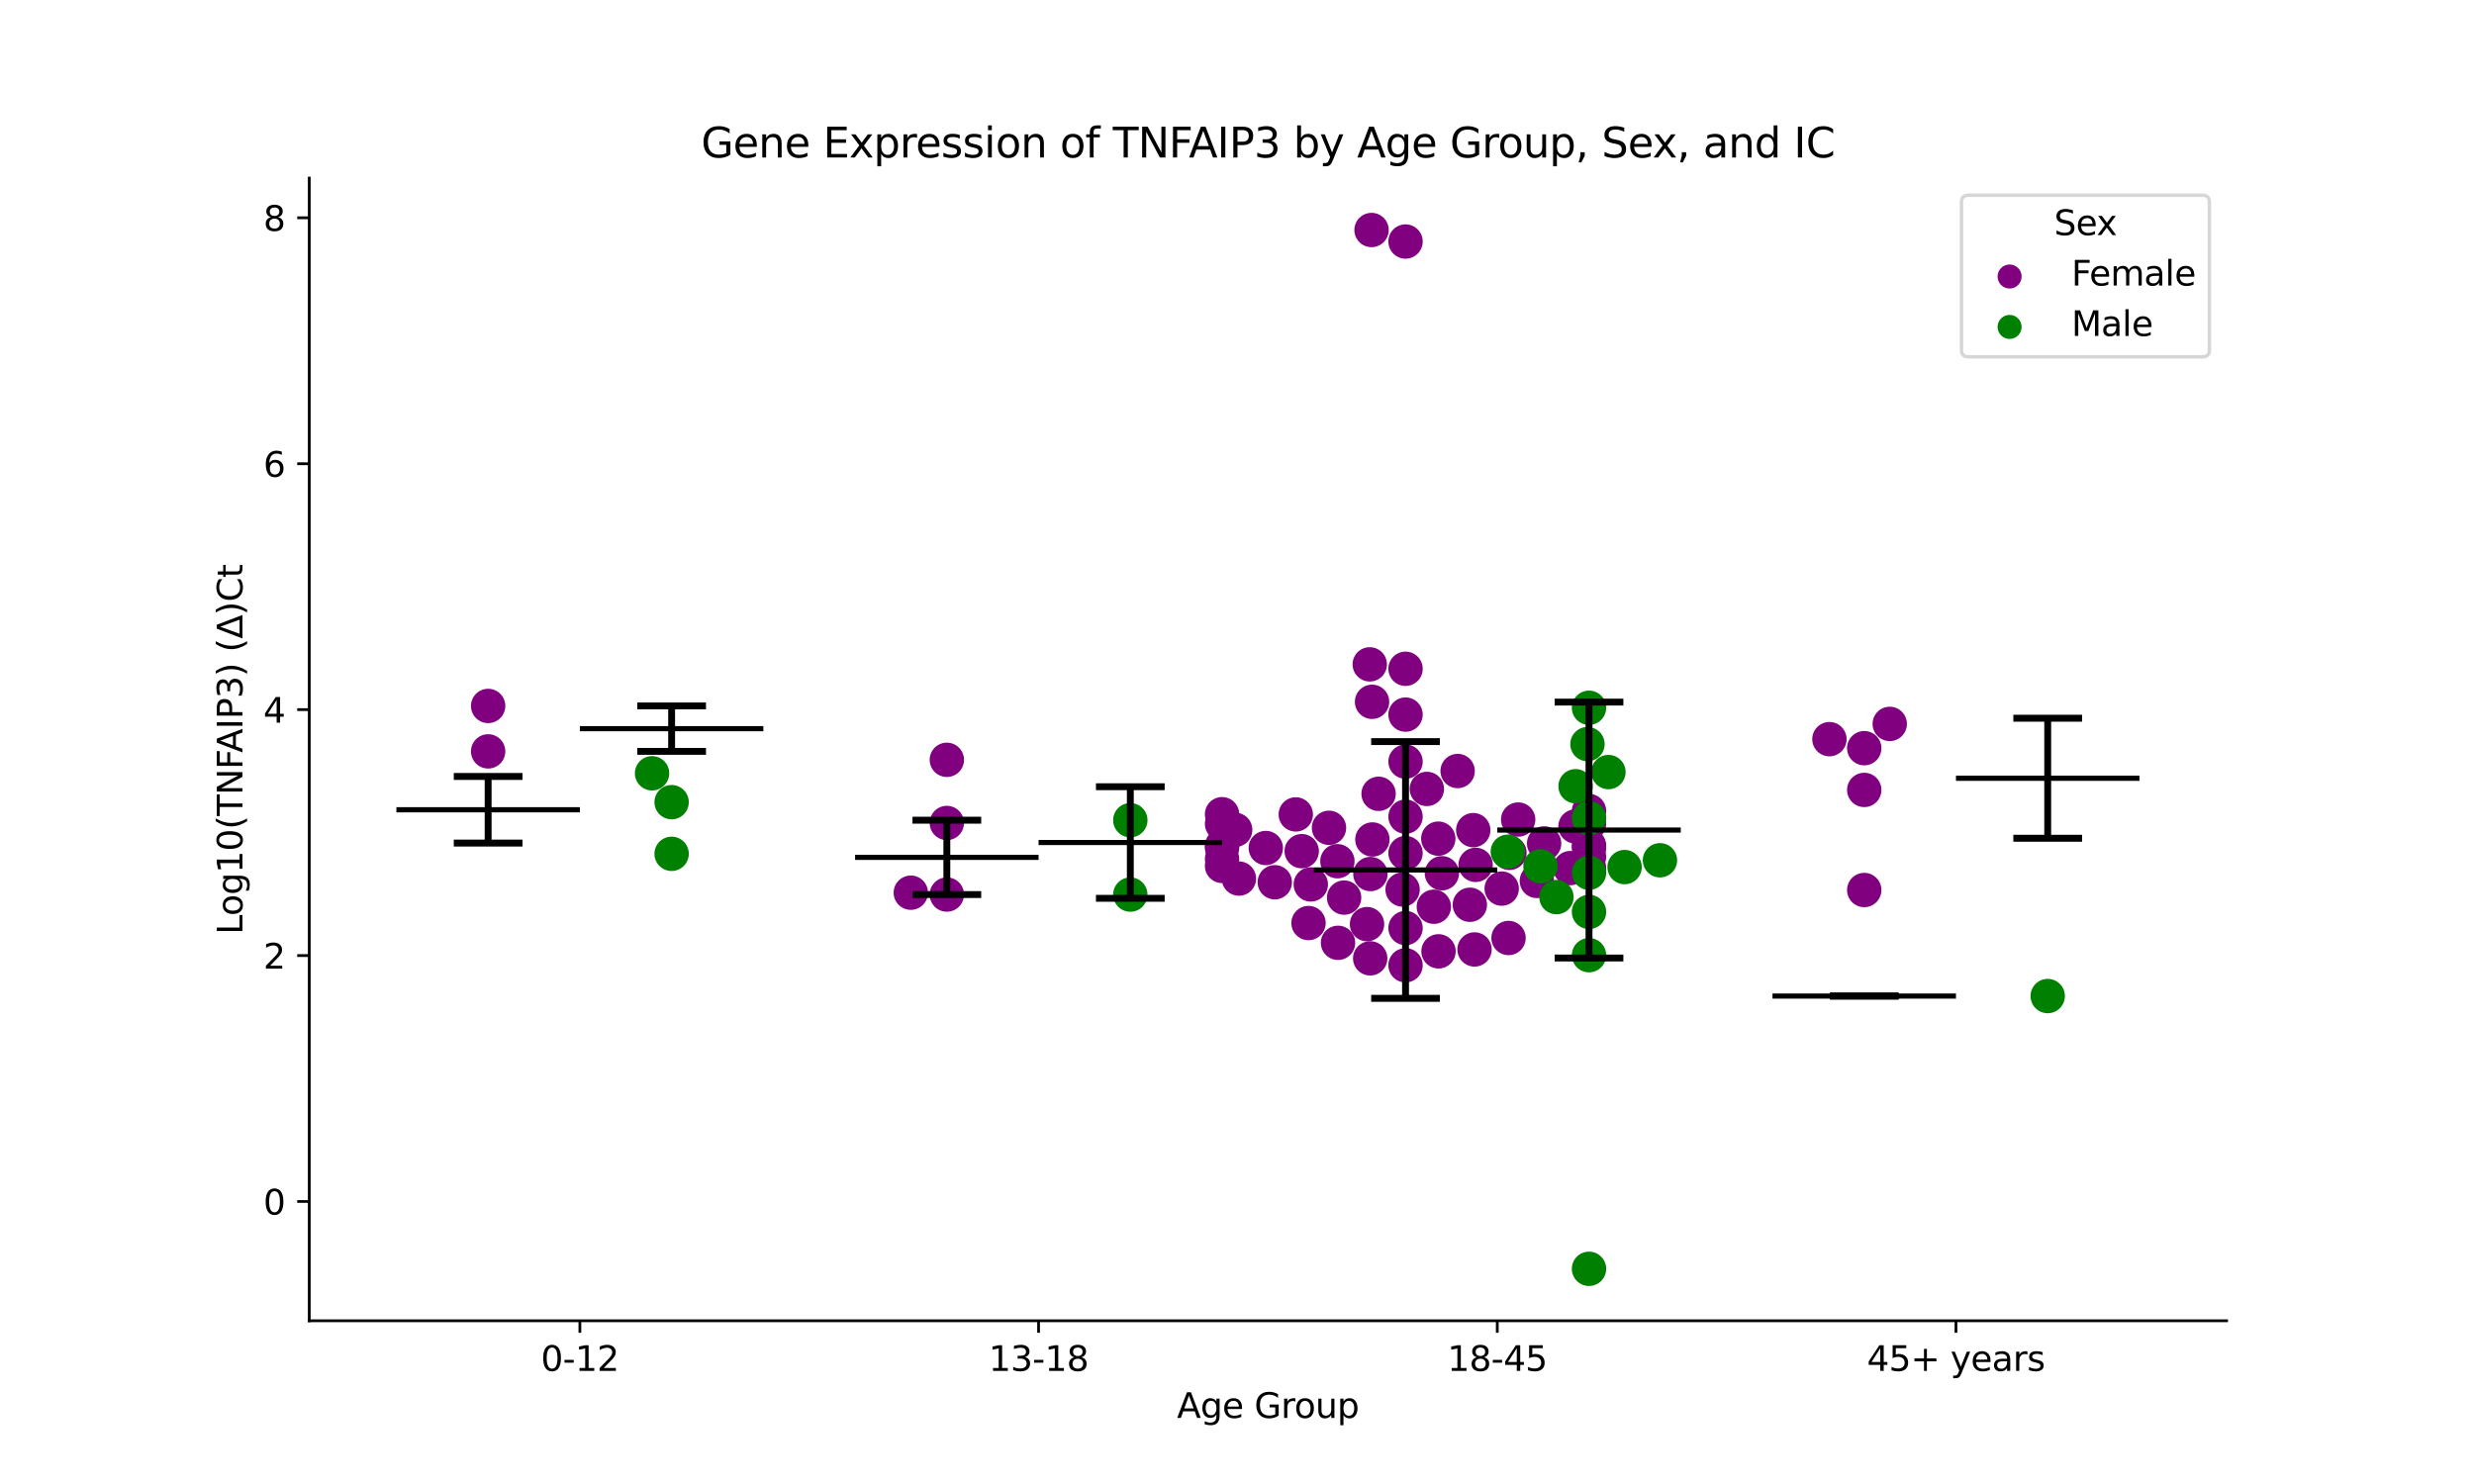 <?xml version="1.0" encoding="utf-8" standalone="no"?>
<!DOCTYPE svg PUBLIC "-//W3C//DTD SVG 1.1//EN"
  "http://www.w3.org/Graphics/SVG/1.1/DTD/svg11.dtd">
<svg xmlns:xlink="http://www.w3.org/1999/xlink" width="720pt" height="432pt" viewBox="0 0 720 432" xmlns="http://www.w3.org/2000/svg" version="1.1">
 <defs>
  <style type="text/css">*{stroke-linejoin: round; stroke-linecap: butt}</style>
 </defs>
 <g id="figure_1">
  <g id="patch_1">
   <path d="M 0 432 
L 720 432 
L 720 0 
L 0 0 
z
" style="fill: #ffffff"/>
  </g>
  <g id="axes_1">
   <g id="patch_2">
    <path d="M 90 384.48 
L 648 384.48 
L 648 51.84 
L 90 51.84 
z
" style="fill: #ffffff"/>
   </g>
   <g id="PathCollection_1">
    <defs>
     <path id="C0_0_1241040c1f" d="M 0 5 
C 1.326 5 2.598 4.473 3.536 3.536 
C 4.473 2.598 5 1.326 5 -0 
C 5 -1.326 4.473 -2.598 3.536 -3.536 
C 2.598 -4.473 1.326 -5 0 -5 
C -1.326 -5 -2.598 -4.473 -3.536 -3.536 
C -4.473 -2.598 -5 -1.326 -5 0 
C -5 1.326 -4.473 2.598 -3.536 3.536 
C -2.598 4.473 -1.326 5 0 5 
z
"/>
    </defs>
    <g clip-path="url(#pd9ff1ea645)">
     <use xlink:href="#C0_0_1241040c1f" x="142.062" y="218.729" style="fill: #800080"/>
    </g>
    <g clip-path="url(#pd9ff1ea645)">
     <use xlink:href="#C0_0_1241040c1f" x="142.062" y="205.505" style="fill: #800080"/>
    </g>
   </g>
   <g id="PathCollection_2">
    <defs>
     <path id="C1_0_c7f38951d9" d="M 0 5 
C 1.326 5 2.598 4.473 3.536 3.536 
C 4.473 2.598 5 1.326 5 -0 
C 5 -1.326 4.473 -2.598 3.536 -3.536 
C 2.598 -4.473 1.326 -5 0 -5 
C -1.326 -5 -2.598 -4.473 -3.536 -3.536 
C -4.473 -2.598 -5 -1.326 -5 0 
C -5 1.326 -4.473 2.598 -3.536 3.536 
C -2.598 4.473 -1.326 5 0 5 
z
"/>
    </defs>
    <g clip-path="url(#pd9ff1ea645)">
     <use xlink:href="#C1_0_c7f38951d9" x="195.459" y="233.515" style="fill: #008000"/>
    </g>
    <g clip-path="url(#pd9ff1ea645)">
     <use xlink:href="#C1_0_c7f38951d9" x="189.766" y="225.112" style="fill: #008000"/>
    </g>
    <g clip-path="url(#pd9ff1ea645)">
     <use xlink:href="#C1_0_c7f38951d9" x="195.459" y="248.553" style="fill: #008000"/>
    </g>
   </g>
   <g id="PathCollection_3">
    <defs>
     <path id="C2_0_e5187ae1f9" d="M 0 5 
C 1.326 5 2.598 4.473 3.536 3.536 
C 4.473 2.598 5 1.326 5 -0 
C 5 -1.326 4.473 -2.598 3.536 -3.536 
C 2.598 -4.473 1.326 -5 0 -5 
C -1.326 -5 -2.598 -4.473 -3.536 -3.536 
C -4.473 -2.598 -5 -1.326 -5 0 
C -5 1.326 -4.473 2.598 -3.536 3.536 
C -2.598 4.473 -1.326 5 0 5 
z
"/>
    </defs>
    <g clip-path="url(#pd9ff1ea645)">
     <use xlink:href="#C2_0_e5187ae1f9" x="265.07" y="259.867" style="fill: #800080"/>
    </g>
    <g clip-path="url(#pd9ff1ea645)">
     <use xlink:href="#C2_0_e5187ae1f9" x="275.555" y="260.408" style="fill: #800080"/>
    </g>
    <g clip-path="url(#pd9ff1ea645)">
     <use xlink:href="#C2_0_e5187ae1f9" x="275.555" y="221.188" style="fill: #800080"/>
    </g>
    <g clip-path="url(#pd9ff1ea645)">
     <use xlink:href="#C2_0_e5187ae1f9" x="275.555" y="239.571" style="fill: #800080"/>
    </g>
   </g>
   <g id="PathCollection_4">
    <defs>
     <path id="C3_0_2b9ef642c2" d="M 0 5 
C 1.326 5 2.598 4.473 3.536 3.536 
C 4.473 2.598 5 1.326 5 -0 
C 5 -1.326 4.473 -2.598 3.536 -3.536 
C 2.598 -4.473 1.326 -5 0 -5 
C -1.326 -5 -2.598 -4.473 -3.536 -3.536 
C -4.473 -2.598 -5 -1.326 -5 0 
C -5 1.326 -4.473 2.598 -3.536 3.536 
C -2.598 4.473 -1.326 5 0 5 
z
"/>
    </defs>
    <g clip-path="url(#pd9ff1ea645)">
     <use xlink:href="#C3_0_2b9ef642c2" x="328.952" y="260.417" style="fill: #008000"/>
    </g>
    <g clip-path="url(#pd9ff1ea645)">
     <use xlink:href="#C3_0_2b9ef642c2" x="328.952" y="238.76" style="fill: #008000"/>
    </g>
   </g>
   <g id="PathCollection_5">
    <defs>
     <path id="C4_0_f9722f9c2a" d="M 0 5 
C 1.326 5 2.598 4.473 3.536 3.536 
C 4.473 2.598 5 1.326 5 -0 
C 5 -1.326 4.473 -2.598 3.536 -3.536 
C 2.598 -4.473 1.326 -5 0 -5 
C -1.326 -5 -2.598 -4.473 -3.536 -3.536 
C -4.473 -2.598 -5 -1.326 -5 0 
C -5 1.326 -4.473 2.598 -3.536 3.536 
C -2.598 4.473 -1.326 5 0 5 
z
"/>
    </defs>
    <g clip-path="url(#pd9ff1ea645)">
     <use xlink:href="#C4_0_f9722f9c2a" x="409.048" y="221.717" style="fill: #800080"/>
    </g>
    <g clip-path="url(#pd9ff1ea645)">
     <use xlink:href="#C4_0_f9722f9c2a" x="409.048" y="208.025" style="fill: #800080"/>
    </g>
    <g clip-path="url(#pd9ff1ea645)">
     <use xlink:href="#C4_0_f9722f9c2a" x="399.405" y="244.375" style="fill: #800080"/>
    </g>
    <g clip-path="url(#pd9ff1ea645)">
     <use xlink:href="#C4_0_f9722f9c2a" x="359.472" y="241.564" style="fill: #800080"/>
    </g>
    <g clip-path="url(#pd9ff1ea645)">
     <use xlink:href="#C4_0_f9722f9c2a" x="409.048" y="194.686" style="fill: #800080"/>
    </g>
    <g clip-path="url(#pd9ff1ea645)">
     <use xlink:href="#C4_0_f9722f9c2a" x="401.207" y="231.08" style="fill: #800080"/>
    </g>
    <g clip-path="url(#pd9ff1ea645)">
     <use xlink:href="#C4_0_f9722f9c2a" x="439.286" y="248.277" style="fill: #800080"/>
    </g>
    <g clip-path="url(#pd9ff1ea645)">
     <use xlink:href="#C4_0_f9722f9c2a" x="386.775" y="240.977" style="fill: #800080"/>
    </g>
    <g clip-path="url(#pd9ff1ea645)">
     <use xlink:href="#C4_0_f9722f9c2a" x="398.825" y="254.437" style="fill: #800080"/>
    </g>
    <g clip-path="url(#pd9ff1ea645)">
     <use xlink:href="#C4_0_f9722f9c2a" x="418.578" y="244.135" style="fill: #800080"/>
    </g>
    <g clip-path="url(#pd9ff1ea645)">
     <use xlink:href="#C4_0_f9722f9c2a" x="399.303" y="204.301" style="fill: #800080"/>
    </g>
    <g clip-path="url(#pd9ff1ea645)">
     <use xlink:href="#C4_0_f9722f9c2a" x="409.048" y="248.333" style="fill: #800080"/>
    </g>
    <g clip-path="url(#pd9ff1ea645)">
     <use xlink:href="#C4_0_f9722f9c2a" x="398.764" y="278.982" style="fill: #800080"/>
    </g>
    <g clip-path="url(#pd9ff1ea645)">
     <use xlink:href="#C4_0_f9722f9c2a" x="355.651" y="237.019" style="fill: #800080"/>
    </g>
    <g clip-path="url(#pd9ff1ea645)">
     <use xlink:href="#C4_0_f9722f9c2a" x="355.651" y="239.824" style="fill: #800080"/>
    </g>
    <g clip-path="url(#pd9ff1ea645)">
     <use xlink:href="#C4_0_f9722f9c2a" x="462.445" y="252.627" style="fill: #800080"/>
    </g>
    <g clip-path="url(#pd9ff1ea645)">
     <use xlink:href="#C4_0_f9722f9c2a" x="360.558" y="255.759" style="fill: #800080"/>
    </g>
    <g clip-path="url(#pd9ff1ea645)">
     <use xlink:href="#C4_0_f9722f9c2a" x="429.445" y="251.763" style="fill: #800080"/>
    </g>
    <g clip-path="url(#pd9ff1ea645)">
     <use xlink:href="#C4_0_f9722f9c2a" x="447.268" y="256.445" style="fill: #800080"/>
    </g>
    <g clip-path="url(#pd9ff1ea645)">
     <use xlink:href="#C4_0_f9722f9c2a" x="417.285" y="263.955" style="fill: #800080"/>
    </g>
    <g clip-path="url(#pd9ff1ea645)">
     <use xlink:href="#C4_0_f9722f9c2a" x="462.445" y="249.394" style="fill: #800080"/>
    </g>
    <g clip-path="url(#pd9ff1ea645)">
     <use xlink:href="#C4_0_f9722f9c2a" x="399.155" y="66.96" style="fill: #800080"/>
    </g>
    <g clip-path="url(#pd9ff1ea645)">
     <use xlink:href="#C4_0_f9722f9c2a" x="441.83" y="238.575" style="fill: #800080"/>
    </g>
    <g clip-path="url(#pd9ff1ea645)">
     <use xlink:href="#C4_0_f9722f9c2a" x="355.651" y="250.052" style="fill: #800080"/>
    </g>
    <g clip-path="url(#pd9ff1ea645)">
     <use xlink:href="#C4_0_f9722f9c2a" x="378.833" y="247.78" style="fill: #800080"/>
    </g>
    <g clip-path="url(#pd9ff1ea645)">
     <use xlink:href="#C4_0_f9722f9c2a" x="409.048" y="70.311" style="fill: #800080"/>
    </g>
    <g clip-path="url(#pd9ff1ea645)">
     <use xlink:href="#C4_0_f9722f9c2a" x="458.504" y="240.574" style="fill: #800080"/>
    </g>
    <g clip-path="url(#pd9ff1ea645)">
     <use xlink:href="#C4_0_f9722f9c2a" x="397.84" y="269.021" style="fill: #800080"/>
    </g>
    <g clip-path="url(#pd9ff1ea645)">
     <use xlink:href="#C4_0_f9722f9c2a" x="377.106" y="237.08" style="fill: #800080"/>
    </g>
    <g clip-path="url(#pd9ff1ea645)">
     <use xlink:href="#C4_0_f9722f9c2a" x="415.253" y="229.665" style="fill: #800080"/>
    </g>
    <g clip-path="url(#pd9ff1ea645)">
     <use xlink:href="#C4_0_f9722f9c2a" x="462.445" y="239.768" style="fill: #800080"/>
    </g>
    <g clip-path="url(#pd9ff1ea645)">
     <use xlink:href="#C4_0_f9722f9c2a" x="355.651" y="252.06" style="fill: #800080"/>
    </g>
    <g clip-path="url(#pd9ff1ea645)">
     <use xlink:href="#C4_0_f9722f9c2a" x="429.128" y="276.389" style="fill: #800080"/>
    </g>
    <g clip-path="url(#pd9ff1ea645)">
     <use xlink:href="#C4_0_f9722f9c2a" x="457.006" y="252.706" style="fill: #800080"/>
    </g>
    <g clip-path="url(#pd9ff1ea645)">
     <use xlink:href="#C4_0_f9722f9c2a" x="380.812" y="268.704" style="fill: #800080"/>
    </g>
    <g clip-path="url(#pd9ff1ea645)">
     <use xlink:href="#C4_0_f9722f9c2a" x="409.048" y="237.732" style="fill: #800080"/>
    </g>
    <g clip-path="url(#pd9ff1ea645)">
     <use xlink:href="#C4_0_f9722f9c2a" x="368.378" y="246.86" style="fill: #800080"/>
    </g>
    <g clip-path="url(#pd9ff1ea645)">
     <use xlink:href="#C4_0_f9722f9c2a" x="449.381" y="245.524" style="fill: #800080"/>
    </g>
    <g clip-path="url(#pd9ff1ea645)">
     <use xlink:href="#C4_0_f9722f9c2a" x="437.033" y="258.676" style="fill: #800080"/>
    </g>
    <g clip-path="url(#pd9ff1ea645)">
     <use xlink:href="#C4_0_f9722f9c2a" x="408.195" y="258.95" style="fill: #800080"/>
    </g>
    <g clip-path="url(#pd9ff1ea645)">
     <use xlink:href="#C4_0_f9722f9c2a" x="355.651" y="246.773" style="fill: #800080"/>
    </g>
    <g clip-path="url(#pd9ff1ea645)">
     <use xlink:href="#C4_0_f9722f9c2a" x="355.651" y="246.211" style="fill: #800080"/>
    </g>
    <g clip-path="url(#pd9ff1ea645)">
     <use xlink:href="#C4_0_f9722f9c2a" x="389.4" y="274.458" style="fill: #800080"/>
    </g>
    <g clip-path="url(#pd9ff1ea645)">
     <use xlink:href="#C4_0_f9722f9c2a" x="427.768" y="263.382" style="fill: #800080"/>
    </g>
    <g clip-path="url(#pd9ff1ea645)">
     <use xlink:href="#C4_0_f9722f9c2a" x="389.219" y="250.703" style="fill: #800080"/>
    </g>
    <g clip-path="url(#pd9ff1ea645)">
     <use xlink:href="#C4_0_f9722f9c2a" x="409.048" y="270.156" style="fill: #800080"/>
    </g>
    <g clip-path="url(#pd9ff1ea645)">
     <use xlink:href="#C4_0_f9722f9c2a" x="381.477" y="257.458" style="fill: #800080"/>
    </g>
    <g clip-path="url(#pd9ff1ea645)">
     <use xlink:href="#C4_0_f9722f9c2a" x="462.445" y="236.097" style="fill: #800080"/>
    </g>
    <g clip-path="url(#pd9ff1ea645)">
     <use xlink:href="#C4_0_f9722f9c2a" x="462.445" y="246.727" style="fill: #800080"/>
    </g>
    <g clip-path="url(#pd9ff1ea645)">
     <use xlink:href="#C4_0_f9722f9c2a" x="424.212" y="224.449" style="fill: #800080"/>
    </g>
    <g clip-path="url(#pd9ff1ea645)">
     <use xlink:href="#C4_0_f9722f9c2a" x="398.636" y="193.395" style="fill: #800080"/>
    </g>
    <g clip-path="url(#pd9ff1ea645)">
     <use xlink:href="#C4_0_f9722f9c2a" x="409.048" y="280.999" style="fill: #800080"/>
    </g>
    <g clip-path="url(#pd9ff1ea645)">
     <use xlink:href="#C4_0_f9722f9c2a" x="391.172" y="261.296" style="fill: #800080"/>
    </g>
    <g clip-path="url(#pd9ff1ea645)">
     <use xlink:href="#C4_0_f9722f9c2a" x="462.445" y="246.182" style="fill: #800080"/>
    </g>
    <g clip-path="url(#pd9ff1ea645)">
     <use xlink:href="#C4_0_f9722f9c2a" x="419.628" y="254.207" style="fill: #800080"/>
    </g>
    <g clip-path="url(#pd9ff1ea645)">
     <use xlink:href="#C4_0_f9722f9c2a" x="428.75" y="241.655" style="fill: #800080"/>
    </g>
    <g clip-path="url(#pd9ff1ea645)">
     <use xlink:href="#C4_0_f9722f9c2a" x="439.027" y="273.053" style="fill: #800080"/>
    </g>
    <g clip-path="url(#pd9ff1ea645)">
     <use xlink:href="#C4_0_f9722f9c2a" x="418.644" y="276.941" style="fill: #800080"/>
    </g>
    <g clip-path="url(#pd9ff1ea645)">
     <use xlink:href="#C4_0_f9722f9c2a" x="370.998" y="256.827" style="fill: #800080"/>
    </g>
   </g>
   <g id="PathCollection_6">
    <defs>
     <path id="C5_0_e2334149ee" d="M 0 5 
C 1.326 5 2.598 4.473 3.536 3.536 
C 4.473 2.598 5 1.326 5 -0 
C 5 -1.326 4.473 -2.598 3.536 -3.536 
C 2.598 -4.473 1.326 -5 0 -5 
C -1.326 -5 -2.598 -4.473 -3.536 -3.536 
C -4.473 -2.598 -5 -1.326 -5 0 
C -5 1.326 -4.473 2.598 -3.536 3.536 
C -2.598 4.473 -1.326 5 0 5 
z
"/>
    </defs>
    <g clip-path="url(#pd9ff1ea645)">
     <use xlink:href="#C5_0_e2334149ee" x="448.316" y="252.19" style="fill: #008000"/>
    </g>
    <g clip-path="url(#pd9ff1ea645)">
     <use xlink:href="#C5_0_e2334149ee" x="483.093" y="250.43" style="fill: #008000"/>
    </g>
    <g clip-path="url(#pd9ff1ea645)">
     <use xlink:href="#C5_0_e2334149ee" x="462.445" y="278.057" style="fill: #008000"/>
    </g>
    <g clip-path="url(#pd9ff1ea645)">
     <use xlink:href="#C5_0_e2334149ee" x="462.445" y="206.035" style="fill: #008000"/>
    </g>
    <g clip-path="url(#pd9ff1ea645)">
     <use xlink:href="#C5_0_e2334149ee" x="461.995" y="216.615" style="fill: #008000"/>
    </g>
    <g clip-path="url(#pd9ff1ea645)">
     <use xlink:href="#C5_0_e2334149ee" x="462.445" y="238.158" style="fill: #008000"/>
    </g>
    <g clip-path="url(#pd9ff1ea645)">
     <use xlink:href="#C5_0_e2334149ee" x="462.445" y="369.36" style="fill: #008000"/>
    </g>
    <g clip-path="url(#pd9ff1ea645)">
     <use xlink:href="#C5_0_e2334149ee" x="472.8" y="252.41" style="fill: #008000"/>
    </g>
    <g clip-path="url(#pd9ff1ea645)">
     <use xlink:href="#C5_0_e2334149ee" x="462.445" y="265.462" style="fill: #008000"/>
    </g>
    <g clip-path="url(#pd9ff1ea645)">
     <use xlink:href="#C5_0_e2334149ee" x="462.445" y="254.064" style="fill: #008000"/>
    </g>
    <g clip-path="url(#pd9ff1ea645)">
     <use xlink:href="#C5_0_e2334149ee" x="438.813" y="247.937" style="fill: #008000"/>
    </g>
    <g clip-path="url(#pd9ff1ea645)">
     <use xlink:href="#C5_0_e2334149ee" x="468.096" y="224.754" style="fill: #008000"/>
    </g>
    <g clip-path="url(#pd9ff1ea645)">
     <use xlink:href="#C5_0_e2334149ee" x="452.969" y="261.154" style="fill: #008000"/>
    </g>
    <g clip-path="url(#pd9ff1ea645)">
     <use xlink:href="#C5_0_e2334149ee" x="458.531" y="228.878" style="fill: #008000"/>
    </g>
   </g>
   <g id="PathCollection_7">
    <defs>
     <path id="C6_0_7a4fa4d1b8" d="M 0 5 
C 1.326 5 2.598 4.473 3.536 3.536 
C 4.473 2.598 5 1.326 5 -0 
C 5 -1.326 4.473 -2.598 3.536 -3.536 
C 2.598 -4.473 1.326 -5 0 -5 
C -1.326 -5 -2.598 -4.473 -3.536 -3.536 
C -4.473 -2.598 -5 -1.326 -5 0 
C -5 1.326 -4.473 2.598 -3.536 3.536 
C -2.598 4.473 -1.326 5 0 5 
z
"/>
    </defs>
    <g clip-path="url(#pd9ff1ea645)">
     <use xlink:href="#C6_0_7a4fa4d1b8" x="542.541" y="259.089" style="fill: #800080"/>
    </g>
    <g clip-path="url(#pd9ff1ea645)">
     <use xlink:href="#C6_0_7a4fa4d1b8" x="542.541" y="217.802" style="fill: #800080"/>
    </g>
    <g clip-path="url(#pd9ff1ea645)">
     <use xlink:href="#C6_0_7a4fa4d1b8" x="549.965" y="210.731" style="fill: #800080"/>
    </g>
    <g clip-path="url(#pd9ff1ea645)">
     <use xlink:href="#C6_0_7a4fa4d1b8" x="542.541" y="229.952" style="fill: #800080"/>
    </g>
    <g clip-path="url(#pd9ff1ea645)">
     <use xlink:href="#C6_0_7a4fa4d1b8" x="532.41" y="215.174" style="fill: #800080"/>
    </g>
   </g>
   <g id="PathCollection_8">
    <defs>
     <path id="mbf30af64fc" d="M 0 5 
C 1.326 5 2.598 4.473 3.536 3.536 
C 4.473 2.598 5 1.326 5 0 
C 5 -1.326 4.473 -2.598 3.536 -3.536 
C 2.598 -4.473 1.326 -5 0 -5 
C -1.326 -5 -2.598 -4.473 -3.536 -3.536 
C -4.473 -2.598 -5 -1.326 -5 0 
C -5 1.326 -4.473 2.598 -3.536 3.536 
C -2.598 4.473 -1.326 5 0 5 
z
"/>
    </defs>
    <g clip-path="url(#pd9ff1ea645)">
     <use xlink:href="#mbf30af64fc" x="595.938" y="289.956" style="fill: #008000"/>
    </g>
   </g>
   <g id="PathCollection_9"/>
   <g id="PathCollection_10"/>
   <g id="matplotlib.axis_1">
    <g id="xtick_1">
     <g id="line2d_1">
      <defs>
       <path id="m95802edbe8" d="M 0 0 
L 0 3.5 
" style="stroke: #000000; stroke-width: 0.8"/>
      </defs>
      <g>
       <use xlink:href="#m95802edbe8" x="168.761" y="384.48" style="stroke: #000000; stroke-width: 0.8"/>
      </g>
     </g>
     <g id="text_1">
      <!-- 0-12 -->
      <g transform="translate(157.413 399.078) scale(0.1 -0.1)">
       <defs>
        <path id="DejaVuSans-30" d="M 2034 4250 
Q 1547 4250 1301 3770 
Q 1056 3291 1056 2328 
Q 1056 1369 1301 889 
Q 1547 409 2034 409 
Q 2525 409 2770 889 
Q 3016 1369 3016 2328 
Q 3016 3291 2770 3770 
Q 2525 4250 2034 4250 
z
M 2034 4750 
Q 2819 4750 3233 4129 
Q 3647 3509 3647 2328 
Q 3647 1150 3233 529 
Q 2819 -91 2034 -91 
Q 1250 -91 836 529 
Q 422 1150 422 2328 
Q 422 3509 836 4129 
Q 1250 4750 2034 4750 
z
" transform="scale(0.016)"/>
        <path id="DejaVuSans-2d" d="M 313 2009 
L 1997 2009 
L 1997 1497 
L 313 1497 
L 313 2009 
z
" transform="scale(0.016)"/>
        <path id="DejaVuSans-31" d="M 794 531 
L 1825 531 
L 1825 4091 
L 703 3866 
L 703 4441 
L 1819 4666 
L 2450 4666 
L 2450 531 
L 3481 531 
L 3481 0 
L 794 0 
L 794 531 
z
" transform="scale(0.016)"/>
        <path id="DejaVuSans-32" d="M 1228 531 
L 3431 531 
L 3431 0 
L 469 0 
L 469 531 
Q 828 903 1448 1529 
Q 2069 2156 2228 2338 
Q 2531 2678 2651 2914 
Q 2772 3150 2772 3378 
Q 2772 3750 2511 3984 
Q 2250 4219 1831 4219 
Q 1534 4219 1204 4116 
Q 875 4013 500 3803 
L 500 4441 
Q 881 4594 1212 4672 
Q 1544 4750 1819 4750 
Q 2544 4750 2975 4387 
Q 3406 4025 3406 3419 
Q 3406 3131 3298 2873 
Q 3191 2616 2906 2266 
Q 2828 2175 2409 1742 
Q 1991 1309 1228 531 
z
" transform="scale(0.016)"/>
       </defs>
       <use xlink:href="#DejaVuSans-30"/>
       <use xlink:href="#DejaVuSans-2d" x="63.623"/>
       <use xlink:href="#DejaVuSans-31" x="99.707"/>
       <use xlink:href="#DejaVuSans-32" x="163.33"/>
      </g>
     </g>
    </g>
    <g id="xtick_2">
     <g id="line2d_2">
      <g>
       <use xlink:href="#m95802edbe8" x="302.254" y="384.48" style="stroke: #000000; stroke-width: 0.8"/>
      </g>
     </g>
     <g id="text_2">
      <!-- 13-18 -->
      <g transform="translate(287.725 399.078) scale(0.1 -0.1)">
       <defs>
        <path id="DejaVuSans-33" d="M 2597 2516 
Q 3050 2419 3304 2112 
Q 3559 1806 3559 1356 
Q 3559 666 3084 287 
Q 2609 -91 1734 -91 
Q 1441 -91 1130 -33 
Q 819 25 488 141 
L 488 750 
Q 750 597 1062 519 
Q 1375 441 1716 441 
Q 2309 441 2620 675 
Q 2931 909 2931 1356 
Q 2931 1769 2642 2001 
Q 2353 2234 1838 2234 
L 1294 2234 
L 1294 2753 
L 1863 2753 
Q 2328 2753 2575 2939 
Q 2822 3125 2822 3475 
Q 2822 3834 2567 4026 
Q 2313 4219 1838 4219 
Q 1578 4219 1281 4162 
Q 984 4106 628 3988 
L 628 4550 
Q 988 4650 1302 4700 
Q 1616 4750 1894 4750 
Q 2613 4750 3031 4423 
Q 3450 4097 3450 3541 
Q 3450 3153 3228 2886 
Q 3006 2619 2597 2516 
z
" transform="scale(0.016)"/>
        <path id="DejaVuSans-38" d="M 2034 2216 
Q 1584 2216 1326 1975 
Q 1069 1734 1069 1313 
Q 1069 891 1326 650 
Q 1584 409 2034 409 
Q 2484 409 2743 651 
Q 3003 894 3003 1313 
Q 3003 1734 2745 1975 
Q 2488 2216 2034 2216 
z
M 1403 2484 
Q 997 2584 770 2862 
Q 544 3141 544 3541 
Q 544 4100 942 4425 
Q 1341 4750 2034 4750 
Q 2731 4750 3128 4425 
Q 3525 4100 3525 3541 
Q 3525 3141 3298 2862 
Q 3072 2584 2669 2484 
Q 3125 2378 3379 2068 
Q 3634 1759 3634 1313 
Q 3634 634 3220 271 
Q 2806 -91 2034 -91 
Q 1263 -91 848 271 
Q 434 634 434 1313 
Q 434 1759 690 2068 
Q 947 2378 1403 2484 
z
M 1172 3481 
Q 1172 3119 1398 2916 
Q 1625 2713 2034 2713 
Q 2441 2713 2670 2916 
Q 2900 3119 2900 3481 
Q 2900 3844 2670 4047 
Q 2441 4250 2034 4250 
Q 1625 4250 1398 4047 
Q 1172 3844 1172 3481 
z
" transform="scale(0.016)"/>
       </defs>
       <use xlink:href="#DejaVuSans-31"/>
       <use xlink:href="#DejaVuSans-33" x="63.623"/>
       <use xlink:href="#DejaVuSans-2d" x="127.246"/>
       <use xlink:href="#DejaVuSans-31" x="163.33"/>
       <use xlink:href="#DejaVuSans-38" x="226.953"/>
      </g>
     </g>
    </g>
    <g id="xtick_3">
     <g id="line2d_3">
      <g>
       <use xlink:href="#m95802edbe8" x="435.746" y="384.48" style="stroke: #000000; stroke-width: 0.8"/>
      </g>
     </g>
     <g id="text_3">
      <!-- 18-45 -->
      <g transform="translate(421.218 399.078) scale(0.1 -0.1)">
       <defs>
        <path id="DejaVuSans-34" d="M 2419 4116 
L 825 1625 
L 2419 1625 
L 2419 4116 
z
M 2253 4666 
L 3047 4666 
L 3047 1625 
L 3713 1625 
L 3713 1100 
L 3047 1100 
L 3047 0 
L 2419 0 
L 2419 1100 
L 313 1100 
L 313 1709 
L 2253 4666 
z
" transform="scale(0.016)"/>
        <path id="DejaVuSans-35" d="M 691 4666 
L 3169 4666 
L 3169 4134 
L 1269 4134 
L 1269 2991 
Q 1406 3038 1543 3061 
Q 1681 3084 1819 3084 
Q 2600 3084 3056 2656 
Q 3513 2228 3513 1497 
Q 3513 744 3044 326 
Q 2575 -91 1722 -91 
Q 1428 -91 1123 -41 
Q 819 9 494 109 
L 494 744 
Q 775 591 1075 516 
Q 1375 441 1709 441 
Q 2250 441 2565 725 
Q 2881 1009 2881 1497 
Q 2881 1984 2565 2268 
Q 2250 2553 1709 2553 
Q 1456 2553 1204 2497 
Q 953 2441 691 2322 
L 691 4666 
z
" transform="scale(0.016)"/>
       </defs>
       <use xlink:href="#DejaVuSans-31"/>
       <use xlink:href="#DejaVuSans-38" x="63.623"/>
       <use xlink:href="#DejaVuSans-2d" x="127.246"/>
       <use xlink:href="#DejaVuSans-34" x="163.33"/>
       <use xlink:href="#DejaVuSans-35" x="226.953"/>
      </g>
     </g>
    </g>
    <g id="xtick_4">
     <g id="line2d_4">
      <g>
       <use xlink:href="#m95802edbe8" x="569.239" y="384.48" style="stroke: #000000; stroke-width: 0.8"/>
      </g>
     </g>
     <g id="text_4">
      <!-- 45+ years -->
      <g transform="translate(543.338 399.078) scale(0.1 -0.1)">
       <defs>
        <path id="DejaVuSans-2b" d="M 2944 4013 
L 2944 2272 
L 4684 2272 
L 4684 1741 
L 2944 1741 
L 2944 0 
L 2419 0 
L 2419 1741 
L 678 1741 
L 678 2272 
L 2419 2272 
L 2419 4013 
L 2944 4013 
z
" transform="scale(0.016)"/>
        <path id="DejaVuSans-20" transform="scale(0.016)"/>
        <path id="DejaVuSans-79" d="M 2059 -325 
Q 1816 -950 1584 -1140 
Q 1353 -1331 966 -1331 
L 506 -1331 
L 506 -850 
L 844 -850 
Q 1081 -850 1212 -737 
Q 1344 -625 1503 -206 
L 1606 56 
L 191 3500 
L 800 3500 
L 1894 763 
L 2988 3500 
L 3597 3500 
L 2059 -325 
z
" transform="scale(0.016)"/>
        <path id="DejaVuSans-65" d="M 3597 1894 
L 3597 1613 
L 953 1613 
Q 991 1019 1311 708 
Q 1631 397 2203 397 
Q 2534 397 2845 478 
Q 3156 559 3463 722 
L 3463 178 
Q 3153 47 2828 -22 
Q 2503 -91 2169 -91 
Q 1331 -91 842 396 
Q 353 884 353 1716 
Q 353 2575 817 3079 
Q 1281 3584 2069 3584 
Q 2775 3584 3186 3129 
Q 3597 2675 3597 1894 
z
M 3022 2063 
Q 3016 2534 2758 2815 
Q 2500 3097 2075 3097 
Q 1594 3097 1305 2825 
Q 1016 2553 972 2059 
L 3022 2063 
z
" transform="scale(0.016)"/>
        <path id="DejaVuSans-61" d="M 2194 1759 
Q 1497 1759 1228 1600 
Q 959 1441 959 1056 
Q 959 750 1161 570 
Q 1363 391 1709 391 
Q 2188 391 2477 730 
Q 2766 1069 2766 1631 
L 2766 1759 
L 2194 1759 
z
M 3341 1997 
L 3341 0 
L 2766 0 
L 2766 531 
Q 2569 213 2275 61 
Q 1981 -91 1556 -91 
Q 1019 -91 701 211 
Q 384 513 384 1019 
Q 384 1609 779 1909 
Q 1175 2209 1959 2209 
L 2766 2209 
L 2766 2266 
Q 2766 2663 2505 2880 
Q 2244 3097 1772 3097 
Q 1472 3097 1187 3025 
Q 903 2953 641 2809 
L 641 3341 
Q 956 3463 1253 3523 
Q 1550 3584 1831 3584 
Q 2591 3584 2966 3190 
Q 3341 2797 3341 1997 
z
" transform="scale(0.016)"/>
        <path id="DejaVuSans-72" d="M 2631 2963 
Q 2534 3019 2420 3045 
Q 2306 3072 2169 3072 
Q 1681 3072 1420 2755 
Q 1159 2438 1159 1844 
L 1159 0 
L 581 0 
L 581 3500 
L 1159 3500 
L 1159 2956 
Q 1341 3275 1631 3429 
Q 1922 3584 2338 3584 
Q 2397 3584 2469 3576 
Q 2541 3569 2628 3553 
L 2631 2963 
z
" transform="scale(0.016)"/>
        <path id="DejaVuSans-73" d="M 2834 3397 
L 2834 2853 
Q 2591 2978 2328 3040 
Q 2066 3103 1784 3103 
Q 1356 3103 1142 2972 
Q 928 2841 928 2578 
Q 928 2378 1081 2264 
Q 1234 2150 1697 2047 
L 1894 2003 
Q 2506 1872 2764 1633 
Q 3022 1394 3022 966 
Q 3022 478 2636 193 
Q 2250 -91 1575 -91 
Q 1294 -91 989 -36 
Q 684 19 347 128 
L 347 722 
Q 666 556 975 473 
Q 1284 391 1588 391 
Q 1994 391 2212 530 
Q 2431 669 2431 922 
Q 2431 1156 2273 1281 
Q 2116 1406 1581 1522 
L 1381 1569 
Q 847 1681 609 1914 
Q 372 2147 372 2553 
Q 372 3047 722 3315 
Q 1072 3584 1716 3584 
Q 2034 3584 2315 3537 
Q 2597 3491 2834 3397 
z
" transform="scale(0.016)"/>
       </defs>
       <use xlink:href="#DejaVuSans-34"/>
       <use xlink:href="#DejaVuSans-35" x="63.623"/>
       <use xlink:href="#DejaVuSans-2b" x="127.246"/>
       <use xlink:href="#DejaVuSans-20" x="211.035"/>
       <use xlink:href="#DejaVuSans-79" x="242.822"/>
       <use xlink:href="#DejaVuSans-65" x="302.002"/>
       <use xlink:href="#DejaVuSans-61" x="363.525"/>
       <use xlink:href="#DejaVuSans-72" x="424.805"/>
       <use xlink:href="#DejaVuSans-73" x="465.918"/>
      </g>
     </g>
    </g>
    <g id="text_5">
     <!-- Age Group -->
     <g transform="translate(342.52 412.757) scale(0.1 -0.1)">
      <defs>
       <path id="DejaVuSans-41" d="M 2188 4044 
L 1331 1722 
L 3047 1722 
L 2188 4044 
z
M 1831 4666 
L 2547 4666 
L 4325 0 
L 3669 0 
L 3244 1197 
L 1141 1197 
L 716 0 
L 50 0 
L 1831 4666 
z
" transform="scale(0.016)"/>
       <path id="DejaVuSans-67" d="M 2906 1791 
Q 2906 2416 2648 2759 
Q 2391 3103 1925 3103 
Q 1463 3103 1205 2759 
Q 947 2416 947 1791 
Q 947 1169 1205 825 
Q 1463 481 1925 481 
Q 2391 481 2648 825 
Q 2906 1169 2906 1791 
z
M 3481 434 
Q 3481 -459 3084 -895 
Q 2688 -1331 1869 -1331 
Q 1566 -1331 1297 -1286 
Q 1028 -1241 775 -1147 
L 775 -588 
Q 1028 -725 1275 -790 
Q 1522 -856 1778 -856 
Q 2344 -856 2625 -561 
Q 2906 -266 2906 331 
L 2906 616 
Q 2728 306 2450 153 
Q 2172 0 1784 0 
Q 1141 0 747 490 
Q 353 981 353 1791 
Q 353 2603 747 3093 
Q 1141 3584 1784 3584 
Q 2172 3584 2450 3431 
Q 2728 3278 2906 2969 
L 2906 3500 
L 3481 3500 
L 3481 434 
z
" transform="scale(0.016)"/>
       <path id="DejaVuSans-47" d="M 3809 666 
L 3809 1919 
L 2778 1919 
L 2778 2438 
L 4434 2438 
L 4434 434 
Q 4069 175 3628 42 
Q 3188 -91 2688 -91 
Q 1594 -91 976 548 
Q 359 1188 359 2328 
Q 359 3472 976 4111 
Q 1594 4750 2688 4750 
Q 3144 4750 3555 4637 
Q 3966 4525 4313 4306 
L 4313 3634 
Q 3963 3931 3569 4081 
Q 3175 4231 2741 4231 
Q 1884 4231 1454 3753 
Q 1025 3275 1025 2328 
Q 1025 1384 1454 906 
Q 1884 428 2741 428 
Q 3075 428 3337 486 
Q 3600 544 3809 666 
z
" transform="scale(0.016)"/>
       <path id="DejaVuSans-6f" d="M 1959 3097 
Q 1497 3097 1228 2736 
Q 959 2375 959 1747 
Q 959 1119 1226 758 
Q 1494 397 1959 397 
Q 2419 397 2687 759 
Q 2956 1122 2956 1747 
Q 2956 2369 2687 2733 
Q 2419 3097 1959 3097 
z
M 1959 3584 
Q 2709 3584 3137 3096 
Q 3566 2609 3566 1747 
Q 3566 888 3137 398 
Q 2709 -91 1959 -91 
Q 1206 -91 779 398 
Q 353 888 353 1747 
Q 353 2609 779 3096 
Q 1206 3584 1959 3584 
z
" transform="scale(0.016)"/>
       <path id="DejaVuSans-75" d="M 544 1381 
L 544 3500 
L 1119 3500 
L 1119 1403 
Q 1119 906 1312 657 
Q 1506 409 1894 409 
Q 2359 409 2629 706 
Q 2900 1003 2900 1516 
L 2900 3500 
L 3475 3500 
L 3475 0 
L 2900 0 
L 2900 538 
Q 2691 219 2414 64 
Q 2138 -91 1772 -91 
Q 1169 -91 856 284 
Q 544 659 544 1381 
z
M 1991 3584 
L 1991 3584 
z
" transform="scale(0.016)"/>
       <path id="DejaVuSans-70" d="M 1159 525 
L 1159 -1331 
L 581 -1331 
L 581 3500 
L 1159 3500 
L 1159 2969 
Q 1341 3281 1617 3432 
Q 1894 3584 2278 3584 
Q 2916 3584 3314 3078 
Q 3713 2572 3713 1747 
Q 3713 922 3314 415 
Q 2916 -91 2278 -91 
Q 1894 -91 1617 61 
Q 1341 213 1159 525 
z
M 3116 1747 
Q 3116 2381 2855 2742 
Q 2594 3103 2138 3103 
Q 1681 3103 1420 2742 
Q 1159 2381 1159 1747 
Q 1159 1113 1420 752 
Q 1681 391 2138 391 
Q 2594 391 2855 752 
Q 3116 1113 3116 1747 
z
" transform="scale(0.016)"/>
      </defs>
      <use xlink:href="#DejaVuSans-41"/>
      <use xlink:href="#DejaVuSans-67" x="68.408"/>
      <use xlink:href="#DejaVuSans-65" x="131.885"/>
      <use xlink:href="#DejaVuSans-20" x="193.408"/>
      <use xlink:href="#DejaVuSans-47" x="225.195"/>
      <use xlink:href="#DejaVuSans-72" x="302.686"/>
      <use xlink:href="#DejaVuSans-6f" x="341.549"/>
      <use xlink:href="#DejaVuSans-75" x="402.73"/>
      <use xlink:href="#DejaVuSans-70" x="466.109"/>
     </g>
    </g>
   </g>
   <g id="matplotlib.axis_2">
    <g id="ytick_1">
     <g id="line2d_5">
      <defs>
       <path id="mf64024b917" d="M 0 0 
L -3.5 0 
" style="stroke: #000000; stroke-width: 0.8"/>
      </defs>
      <g>
       <use xlink:href="#mf64024b917" x="90" y="349.759" style="stroke: #000000; stroke-width: 0.8"/>
      </g>
     </g>
     <g id="text_6">
      <!-- 0 -->
      <g transform="translate(76.638 353.558) scale(0.1 -0.1)">
       <use xlink:href="#DejaVuSans-30"/>
      </g>
     </g>
    </g>
    <g id="ytick_2">
     <g id="line2d_6">
      <g>
       <use xlink:href="#mf64024b917" x="90" y="278.169" style="stroke: #000000; stroke-width: 0.8"/>
      </g>
     </g>
     <g id="text_7">
      <!-- 2 -->
      <g transform="translate(76.638 281.968) scale(0.1 -0.1)">
       <use xlink:href="#DejaVuSans-32"/>
      </g>
     </g>
    </g>
    <g id="ytick_3">
     <g id="line2d_7">
      <g>
       <use xlink:href="#mf64024b917" x="90" y="206.579" style="stroke: #000000; stroke-width: 0.8"/>
      </g>
     </g>
     <g id="text_8">
      <!-- 4 -->
      <g transform="translate(76.638 210.378) scale(0.1 -0.1)">
       <use xlink:href="#DejaVuSans-34"/>
      </g>
     </g>
    </g>
    <g id="ytick_4">
     <g id="line2d_8">
      <g>
       <use xlink:href="#mf64024b917" x="90" y="134.989" style="stroke: #000000; stroke-width: 0.8"/>
      </g>
     </g>
     <g id="text_9">
      <!-- 6 -->
      <g transform="translate(76.638 138.788) scale(0.1 -0.1)">
       <defs>
        <path id="DejaVuSans-36" d="M 2113 2584 
Q 1688 2584 1439 2293 
Q 1191 2003 1191 1497 
Q 1191 994 1439 701 
Q 1688 409 2113 409 
Q 2538 409 2786 701 
Q 3034 994 3034 1497 
Q 3034 2003 2786 2293 
Q 2538 2584 2113 2584 
z
M 3366 4563 
L 3366 3988 
Q 3128 4100 2886 4159 
Q 2644 4219 2406 4219 
Q 1781 4219 1451 3797 
Q 1122 3375 1075 2522 
Q 1259 2794 1537 2939 
Q 1816 3084 2150 3084 
Q 2853 3084 3261 2657 
Q 3669 2231 3669 1497 
Q 3669 778 3244 343 
Q 2819 -91 2113 -91 
Q 1303 -91 875 529 
Q 447 1150 447 2328 
Q 447 3434 972 4092 
Q 1497 4750 2381 4750 
Q 2619 4750 2861 4703 
Q 3103 4656 3366 4563 
z
" transform="scale(0.016)"/>
       </defs>
       <use xlink:href="#DejaVuSans-36"/>
      </g>
     </g>
    </g>
    <g id="ytick_5">
     <g id="line2d_9">
      <g>
       <use xlink:href="#mf64024b917" x="90" y="63.398" style="stroke: #000000; stroke-width: 0.8"/>
      </g>
     </g>
     <g id="text_10">
      <!-- 8 -->
      <g transform="translate(76.638 67.198) scale(0.1 -0.1)">
       <use xlink:href="#DejaVuSans-38"/>
      </g>
     </g>
    </g>
    <g id="text_11">
     <!-- Log10(TNFAIP3) (Δ)Ct -->
     <g transform="translate(70.558 272.024) rotate(-90) scale(0.1 -0.1)">
      <defs>
       <path id="DejaVuSans-4c" d="M 628 4666 
L 1259 4666 
L 1259 531 
L 3531 531 
L 3531 0 
L 628 0 
L 628 4666 
z
" transform="scale(0.016)"/>
       <path id="DejaVuSans-28" d="M 1984 4856 
Q 1566 4138 1362 3434 
Q 1159 2731 1159 2009 
Q 1159 1288 1364 580 
Q 1569 -128 1984 -844 
L 1484 -844 
Q 1016 -109 783 600 
Q 550 1309 550 2009 
Q 550 2706 781 3412 
Q 1013 4119 1484 4856 
L 1984 4856 
z
" transform="scale(0.016)"/>
       <path id="DejaVuSans-54" d="M -19 4666 
L 3928 4666 
L 3928 4134 
L 2272 4134 
L 2272 0 
L 1638 0 
L 1638 4134 
L -19 4134 
L -19 4666 
z
" transform="scale(0.016)"/>
       <path id="DejaVuSans-4e" d="M 628 4666 
L 1478 4666 
L 3547 763 
L 3547 4666 
L 4159 4666 
L 4159 0 
L 3309 0 
L 1241 3903 
L 1241 0 
L 628 0 
L 628 4666 
z
" transform="scale(0.016)"/>
       <path id="DejaVuSans-46" d="M 628 4666 
L 3309 4666 
L 3309 4134 
L 1259 4134 
L 1259 2759 
L 3109 2759 
L 3109 2228 
L 1259 2228 
L 1259 0 
L 628 0 
L 628 4666 
z
" transform="scale(0.016)"/>
       <path id="DejaVuSans-49" d="M 628 4666 
L 1259 4666 
L 1259 0 
L 628 0 
L 628 4666 
z
" transform="scale(0.016)"/>
       <path id="DejaVuSans-50" d="M 1259 4147 
L 1259 2394 
L 2053 2394 
Q 2494 2394 2734 2622 
Q 2975 2850 2975 3272 
Q 2975 3691 2734 3919 
Q 2494 4147 2053 4147 
L 1259 4147 
z
M 628 4666 
L 2053 4666 
Q 2838 4666 3239 4311 
Q 3641 3956 3641 3272 
Q 3641 2581 3239 2228 
Q 2838 1875 2053 1875 
L 1259 1875 
L 1259 0 
L 628 0 
L 628 4666 
z
" transform="scale(0.016)"/>
       <path id="DejaVuSans-29" d="M 513 4856 
L 1013 4856 
Q 1481 4119 1714 3412 
Q 1947 2706 1947 2009 
Q 1947 1309 1714 600 
Q 1481 -109 1013 -844 
L 513 -844 
Q 928 -128 1133 580 
Q 1338 1288 1338 2009 
Q 1338 2731 1133 3434 
Q 928 4138 513 4856 
z
" transform="scale(0.016)"/>
       <path id="DejaVuSans-394" d="M 2188 4044 
L 906 525 
L 3472 525 
L 2188 4044 
z
M 50 0 
L 1831 4666 
L 2547 4666 
L 4325 0 
L 50 0 
z
" transform="scale(0.016)"/>
       <path id="DejaVuSans-43" d="M 4122 4306 
L 4122 3641 
Q 3803 3938 3442 4084 
Q 3081 4231 2675 4231 
Q 1875 4231 1450 3742 
Q 1025 3253 1025 2328 
Q 1025 1406 1450 917 
Q 1875 428 2675 428 
Q 3081 428 3442 575 
Q 3803 722 4122 1019 
L 4122 359 
Q 3791 134 3420 21 
Q 3050 -91 2638 -91 
Q 1578 -91 968 557 
Q 359 1206 359 2328 
Q 359 3453 968 4101 
Q 1578 4750 2638 4750 
Q 3056 4750 3426 4639 
Q 3797 4528 4122 4306 
z
" transform="scale(0.016)"/>
       <path id="DejaVuSans-74" d="M 1172 4494 
L 1172 3500 
L 2356 3500 
L 2356 3053 
L 1172 3053 
L 1172 1153 
Q 1172 725 1289 603 
Q 1406 481 1766 481 
L 2356 481 
L 2356 0 
L 1766 0 
Q 1100 0 847 248 
Q 594 497 594 1153 
L 594 3053 
L 172 3053 
L 172 3500 
L 594 3500 
L 594 4494 
L 1172 4494 
z
" transform="scale(0.016)"/>
      </defs>
      <use xlink:href="#DejaVuSans-4c"/>
      <use xlink:href="#DejaVuSans-6f" x="53.963"/>
      <use xlink:href="#DejaVuSans-67" x="115.145"/>
      <use xlink:href="#DejaVuSans-31" x="178.621"/>
      <use xlink:href="#DejaVuSans-30" x="242.244"/>
      <use xlink:href="#DejaVuSans-28" x="305.867"/>
      <use xlink:href="#DejaVuSans-54" x="344.881"/>
      <use xlink:href="#DejaVuSans-4e" x="405.965"/>
      <use xlink:href="#DejaVuSans-46" x="480.77"/>
      <use xlink:href="#DejaVuSans-41" x="529.164"/>
      <use xlink:href="#DejaVuSans-49" x="597.572"/>
      <use xlink:href="#DejaVuSans-50" x="627.064"/>
      <use xlink:href="#DejaVuSans-33" x="687.367"/>
      <use xlink:href="#DejaVuSans-29" x="750.99"/>
      <use xlink:href="#DejaVuSans-20" x="790.004"/>
      <use xlink:href="#DejaVuSans-28" x="821.791"/>
      <use xlink:href="#DejaVuSans-394" x="860.805"/>
      <use xlink:href="#DejaVuSans-29" x="929.213"/>
      <use xlink:href="#DejaVuSans-43" x="968.227"/>
      <use xlink:href="#DejaVuSans-74" x="1038.051"/>
     </g>
    </g>
   </g>
   <g id="LineCollection_1">
    <path d="M 142.062 245.423 
L 142.062 226.03 
" clip-path="url(#pd9ff1ea645)" style="fill: none; stroke: #000000; stroke-width: 2"/>
   </g>
   <g id="line2d_10">
    <defs>
     <path id="mc98f178e72" d="M 10 0 
L -10 -0 
" style="stroke: #000000; stroke-width: 2"/>
    </defs>
    <g clip-path="url(#pd9ff1ea645)">
     <use xlink:href="#mc98f178e72" x="142.062" y="245.423" style="stroke: #000000; stroke-width: 2"/>
    </g>
   </g>
   <g id="line2d_11">
    <g clip-path="url(#pd9ff1ea645)">
     <use xlink:href="#mc98f178e72" x="142.062" y="226.03" style="stroke: #000000; stroke-width: 2"/>
    </g>
   </g>
   <g id="LineCollection_2">
    <path d="M 115.364 235.727 
L 168.761 235.727 
" clip-path="url(#pd9ff1ea645)" style="fill: none; stroke: #000000; stroke-width: 1.5"/>
   </g>
   <g id="LineCollection_3">
    <path d="M 195.459 218.729 
L 195.459 205.505 
" clip-path="url(#pd9ff1ea645)" style="fill: none; stroke: #000000; stroke-width: 2"/>
   </g>
   <g id="line2d_12">
    <g clip-path="url(#pd9ff1ea645)">
     <use xlink:href="#mc98f178e72" x="195.459" y="218.729" style="stroke: #000000; stroke-width: 2"/>
    </g>
   </g>
   <g id="line2d_13">
    <g clip-path="url(#pd9ff1ea645)">
     <use xlink:href="#mc98f178e72" x="195.459" y="205.505" style="stroke: #000000; stroke-width: 2"/>
    </g>
   </g>
   <g id="LineCollection_4">
    <path d="M 168.761 212.117 
L 222.158 212.117 
" clip-path="url(#pd9ff1ea645)" style="fill: none; stroke: #000000; stroke-width: 1.5"/>
   </g>
   <g id="LineCollection_5">
    <path d="M 275.555 260.417 
L 275.555 238.76 
" clip-path="url(#pd9ff1ea645)" style="fill: none; stroke: #000000; stroke-width: 2"/>
   </g>
   <g id="line2d_14">
    <g clip-path="url(#pd9ff1ea645)">
     <use xlink:href="#mc98f178e72" x="275.555" y="260.417" style="stroke: #000000; stroke-width: 2"/>
    </g>
   </g>
   <g id="line2d_15">
    <g clip-path="url(#pd9ff1ea645)">
     <use xlink:href="#mc98f178e72" x="275.555" y="238.76" style="stroke: #000000; stroke-width: 2"/>
    </g>
   </g>
   <g id="LineCollection_6">
    <path d="M 248.856 249.588 
L 302.254 249.588 
" clip-path="url(#pd9ff1ea645)" style="fill: none; stroke: #000000; stroke-width: 1.5"/>
   </g>
   <g id="LineCollection_7">
    <path d="M 328.952 261.496 
L 328.952 229.021 
" clip-path="url(#pd9ff1ea645)" style="fill: none; stroke: #000000; stroke-width: 2"/>
   </g>
   <g id="line2d_16">
    <g clip-path="url(#pd9ff1ea645)">
     <use xlink:href="#mc98f178e72" x="328.952" y="261.496" style="stroke: #000000; stroke-width: 2"/>
    </g>
   </g>
   <g id="line2d_17">
    <g clip-path="url(#pd9ff1ea645)">
     <use xlink:href="#mc98f178e72" x="328.952" y="229.021" style="stroke: #000000; stroke-width: 2"/>
    </g>
   </g>
   <g id="LineCollection_8">
    <path d="M 302.254 245.258 
L 355.651 245.258 
" clip-path="url(#pd9ff1ea645)" style="fill: none; stroke: #000000; stroke-width: 1.5"/>
   </g>
   <g id="LineCollection_9">
    <path d="M 409.048 290.621 
L 409.048 215.879 
" clip-path="url(#pd9ff1ea645)" style="fill: none; stroke: #000000; stroke-width: 2"/>
   </g>
   <g id="line2d_18">
    <g clip-path="url(#pd9ff1ea645)">
     <use xlink:href="#mc98f178e72" x="409.048" y="290.621" style="stroke: #000000; stroke-width: 2"/>
    </g>
   </g>
   <g id="line2d_19">
    <g clip-path="url(#pd9ff1ea645)">
     <use xlink:href="#mc98f178e72" x="409.048" y="215.879" style="stroke: #000000; stroke-width: 2"/>
    </g>
   </g>
   <g id="LineCollection_10">
    <path d="M 382.349 253.25 
L 435.746 253.25 
" clip-path="url(#pd9ff1ea645)" style="fill: none; stroke: #000000; stroke-width: 1.5"/>
   </g>
   <g id="LineCollection_11">
    <path d="M 462.445 278.873 
L 462.445 204.383 
" clip-path="url(#pd9ff1ea645)" style="fill: none; stroke: #000000; stroke-width: 2"/>
   </g>
   <g id="line2d_20">
    <g clip-path="url(#pd9ff1ea645)">
     <use xlink:href="#mc98f178e72" x="462.445" y="278.873" style="stroke: #000000; stroke-width: 2"/>
    </g>
   </g>
   <g id="line2d_21">
    <g clip-path="url(#pd9ff1ea645)">
     <use xlink:href="#mc98f178e72" x="462.445" y="204.383" style="stroke: #000000; stroke-width: 2"/>
    </g>
   </g>
   <g id="LineCollection_12">
    <path d="M 435.746 241.628 
L 489.144 241.628 
" clip-path="url(#pd9ff1ea645)" style="fill: none; stroke: #000000; stroke-width: 1.5"/>
   </g>
   <g id="LineCollection_13">
    <path d="M 542.541 289.956 
L 542.541 289.956 
" clip-path="url(#pd9ff1ea645)" style="fill: none; stroke: #000000; stroke-width: 2"/>
   </g>
   <g id="line2d_22">
    <g clip-path="url(#pd9ff1ea645)">
     <use xlink:href="#mc98f178e72" x="542.541" y="289.956" style="stroke: #000000; stroke-width: 2"/>
    </g>
   </g>
   <g id="line2d_23">
    <g clip-path="url(#pd9ff1ea645)">
     <use xlink:href="#mc98f178e72" x="542.541" y="289.956" style="stroke: #000000; stroke-width: 2"/>
    </g>
   </g>
   <g id="LineCollection_14">
    <path d="M 515.842 289.956 
L 569.239 289.956 
" clip-path="url(#pd9ff1ea645)" style="fill: none; stroke: #000000; stroke-width: 1.5"/>
   </g>
   <g id="LineCollection_15">
    <path d="M 595.938 244.023 
L 595.938 209.077 
" clip-path="url(#pd9ff1ea645)" style="fill: none; stroke: #000000; stroke-width: 2"/>
   </g>
   <g id="line2d_24">
    <g clip-path="url(#pd9ff1ea645)">
     <use xlink:href="#mc98f178e72" x="595.938" y="244.023" style="stroke: #000000; stroke-width: 2"/>
    </g>
   </g>
   <g id="line2d_25">
    <g clip-path="url(#pd9ff1ea645)">
     <use xlink:href="#mc98f178e72" x="595.938" y="209.077" style="stroke: #000000; stroke-width: 2"/>
    </g>
   </g>
   <g id="LineCollection_16">
    <path d="M 569.239 226.55 
L 622.636 226.55 
" clip-path="url(#pd9ff1ea645)" style="fill: none; stroke: #000000; stroke-width: 1.5"/>
   </g>
   <g id="patch_3">
    <path d="M 90 384.48 
L 90 51.84 
" style="fill: none; stroke: #000000; stroke-width: 0.8; stroke-linejoin: miter; stroke-linecap: square"/>
   </g>
   <g id="patch_4">
    <path d="M 90 384.48 
L 648 384.48 
" style="fill: none; stroke: #000000; stroke-width: 0.8; stroke-linejoin: miter; stroke-linecap: square"/>
   </g>
   <g id="text_12">
    <!-- Gene Expression of TNFAIP3 by Age Group, Sex, and IC -->
    <g transform="translate(204.048 45.84) scale(0.12 -0.12)">
     <defs>
      <path id="DejaVuSans-6e" d="M 3513 2113 
L 3513 0 
L 2938 0 
L 2938 2094 
Q 2938 2591 2744 2837 
Q 2550 3084 2163 3084 
Q 1697 3084 1428 2787 
Q 1159 2491 1159 1978 
L 1159 0 
L 581 0 
L 581 3500 
L 1159 3500 
L 1159 2956 
Q 1366 3272 1645 3428 
Q 1925 3584 2291 3584 
Q 2894 3584 3203 3211 
Q 3513 2838 3513 2113 
z
" transform="scale(0.016)"/>
      <path id="DejaVuSans-45" d="M 628 4666 
L 3578 4666 
L 3578 4134 
L 1259 4134 
L 1259 2753 
L 3481 2753 
L 3481 2222 
L 1259 2222 
L 1259 531 
L 3634 531 
L 3634 0 
L 628 0 
L 628 4666 
z
" transform="scale(0.016)"/>
      <path id="DejaVuSans-78" d="M 3513 3500 
L 2247 1797 
L 3578 0 
L 2900 0 
L 1881 1375 
L 863 0 
L 184 0 
L 1544 1831 
L 300 3500 
L 978 3500 
L 1906 2253 
L 2834 3500 
L 3513 3500 
z
" transform="scale(0.016)"/>
      <path id="DejaVuSans-69" d="M 603 3500 
L 1178 3500 
L 1178 0 
L 603 0 
L 603 3500 
z
M 603 4863 
L 1178 4863 
L 1178 4134 
L 603 4134 
L 603 4863 
z
" transform="scale(0.016)"/>
      <path id="DejaVuSans-66" d="M 2375 4863 
L 2375 4384 
L 1825 4384 
Q 1516 4384 1395 4259 
Q 1275 4134 1275 3809 
L 1275 3500 
L 2222 3500 
L 2222 3053 
L 1275 3053 
L 1275 0 
L 697 0 
L 697 3053 
L 147 3053 
L 147 3500 
L 697 3500 
L 697 3744 
Q 697 4328 969 4595 
Q 1241 4863 1831 4863 
L 2375 4863 
z
" transform="scale(0.016)"/>
      <path id="DejaVuSans-62" d="M 3116 1747 
Q 3116 2381 2855 2742 
Q 2594 3103 2138 3103 
Q 1681 3103 1420 2742 
Q 1159 2381 1159 1747 
Q 1159 1113 1420 752 
Q 1681 391 2138 391 
Q 2594 391 2855 752 
Q 3116 1113 3116 1747 
z
M 1159 2969 
Q 1341 3281 1617 3432 
Q 1894 3584 2278 3584 
Q 2916 3584 3314 3078 
Q 3713 2572 3713 1747 
Q 3713 922 3314 415 
Q 2916 -91 2278 -91 
Q 1894 -91 1617 61 
Q 1341 213 1159 525 
L 1159 0 
L 581 0 
L 581 4863 
L 1159 4863 
L 1159 2969 
z
" transform="scale(0.016)"/>
      <path id="DejaVuSans-2c" d="M 750 794 
L 1409 794 
L 1409 256 
L 897 -744 
L 494 -744 
L 750 256 
L 750 794 
z
" transform="scale(0.016)"/>
      <path id="DejaVuSans-53" d="M 3425 4513 
L 3425 3897 
Q 3066 4069 2747 4153 
Q 2428 4238 2131 4238 
Q 1616 4238 1336 4038 
Q 1056 3838 1056 3469 
Q 1056 3159 1242 3001 
Q 1428 2844 1947 2747 
L 2328 2669 
Q 3034 2534 3370 2195 
Q 3706 1856 3706 1288 
Q 3706 609 3251 259 
Q 2797 -91 1919 -91 
Q 1588 -91 1214 -16 
Q 841 59 441 206 
L 441 856 
Q 825 641 1194 531 
Q 1563 422 1919 422 
Q 2459 422 2753 634 
Q 3047 847 3047 1241 
Q 3047 1584 2836 1778 
Q 2625 1972 2144 2069 
L 1759 2144 
Q 1053 2284 737 2584 
Q 422 2884 422 3419 
Q 422 4038 858 4394 
Q 1294 4750 2059 4750 
Q 2388 4750 2728 4690 
Q 3069 4631 3425 4513 
z
" transform="scale(0.016)"/>
      <path id="DejaVuSans-64" d="M 2906 2969 
L 2906 4863 
L 3481 4863 
L 3481 0 
L 2906 0 
L 2906 525 
Q 2725 213 2448 61 
Q 2172 -91 1784 -91 
Q 1150 -91 751 415 
Q 353 922 353 1747 
Q 353 2572 751 3078 
Q 1150 3584 1784 3584 
Q 2172 3584 2448 3432 
Q 2725 3281 2906 2969 
z
M 947 1747 
Q 947 1113 1208 752 
Q 1469 391 1925 391 
Q 2381 391 2643 752 
Q 2906 1113 2906 1747 
Q 2906 2381 2643 2742 
Q 2381 3103 1925 3103 
Q 1469 3103 1208 2742 
Q 947 2381 947 1747 
z
" transform="scale(0.016)"/>
     </defs>
     <use xlink:href="#DejaVuSans-47"/>
     <use xlink:href="#DejaVuSans-65" x="77.49"/>
     <use xlink:href="#DejaVuSans-6e" x="139.014"/>
     <use xlink:href="#DejaVuSans-65" x="202.393"/>
     <use xlink:href="#DejaVuSans-20" x="263.916"/>
     <use xlink:href="#DejaVuSans-45" x="295.703"/>
     <use xlink:href="#DejaVuSans-78" x="358.887"/>
     <use xlink:href="#DejaVuSans-70" x="418.066"/>
     <use xlink:href="#DejaVuSans-72" x="481.543"/>
     <use xlink:href="#DejaVuSans-65" x="520.406"/>
     <use xlink:href="#DejaVuSans-73" x="581.93"/>
     <use xlink:href="#DejaVuSans-73" x="634.029"/>
     <use xlink:href="#DejaVuSans-69" x="686.129"/>
     <use xlink:href="#DejaVuSans-6f" x="713.912"/>
     <use xlink:href="#DejaVuSans-6e" x="775.094"/>
     <use xlink:href="#DejaVuSans-20" x="838.473"/>
     <use xlink:href="#DejaVuSans-6f" x="870.26"/>
     <use xlink:href="#DejaVuSans-66" x="931.441"/>
     <use xlink:href="#DejaVuSans-20" x="966.646"/>
     <use xlink:href="#DejaVuSans-54" x="998.434"/>
     <use xlink:href="#DejaVuSans-4e" x="1059.518"/>
     <use xlink:href="#DejaVuSans-46" x="1134.322"/>
     <use xlink:href="#DejaVuSans-41" x="1182.717"/>
     <use xlink:href="#DejaVuSans-49" x="1251.125"/>
     <use xlink:href="#DejaVuSans-50" x="1280.617"/>
     <use xlink:href="#DejaVuSans-33" x="1340.92"/>
     <use xlink:href="#DejaVuSans-20" x="1404.543"/>
     <use xlink:href="#DejaVuSans-62" x="1436.33"/>
     <use xlink:href="#DejaVuSans-79" x="1499.807"/>
     <use xlink:href="#DejaVuSans-20" x="1558.986"/>
     <use xlink:href="#DejaVuSans-41" x="1590.773"/>
     <use xlink:href="#DejaVuSans-67" x="1659.182"/>
     <use xlink:href="#DejaVuSans-65" x="1722.658"/>
     <use xlink:href="#DejaVuSans-20" x="1784.182"/>
     <use xlink:href="#DejaVuSans-47" x="1815.969"/>
     <use xlink:href="#DejaVuSans-72" x="1893.459"/>
     <use xlink:href="#DejaVuSans-6f" x="1932.322"/>
     <use xlink:href="#DejaVuSans-75" x="1993.504"/>
     <use xlink:href="#DejaVuSans-70" x="2056.883"/>
     <use xlink:href="#DejaVuSans-2c" x="2120.359"/>
     <use xlink:href="#DejaVuSans-20" x="2152.146"/>
     <use xlink:href="#DejaVuSans-53" x="2183.934"/>
     <use xlink:href="#DejaVuSans-65" x="2247.41"/>
     <use xlink:href="#DejaVuSans-78" x="2307.184"/>
     <use xlink:href="#DejaVuSans-2c" x="2366.363"/>
     <use xlink:href="#DejaVuSans-20" x="2398.15"/>
     <use xlink:href="#DejaVuSans-61" x="2429.938"/>
     <use xlink:href="#DejaVuSans-6e" x="2491.217"/>
     <use xlink:href="#DejaVuSans-64" x="2554.596"/>
     <use xlink:href="#DejaVuSans-20" x="2618.072"/>
     <use xlink:href="#DejaVuSans-49" x="2649.859"/>
     <use xlink:href="#DejaVuSans-43" x="2679.352"/>
    </g>
   </g>
   <g id="legend_1">
    <g id="patch_5">
     <path d="M 572.845 103.874 
L 641 103.874 
Q 643 103.874 643 101.874 
L 643 58.84 
Q 643 56.84 641 56.84 
L 572.845 56.84 
Q 570.845 56.84 570.845 58.84 
L 570.845 101.874 
Q 570.845 103.874 572.845 103.874 
z
" style="fill: #ffffff; opacity: 0.8; stroke: #cccccc; stroke-linejoin: miter"/>
    </g>
    <g id="text_13">
     <!-- Sex -->
     <g transform="translate(597.8 68.438) scale(0.1 -0.1)">
      <use xlink:href="#DejaVuSans-53"/>
      <use xlink:href="#DejaVuSans-65" x="63.477"/>
      <use xlink:href="#DejaVuSans-78" x="123.25"/>
     </g>
    </g>
    <g id="PathCollection_11">
     <defs>
      <path id="m086dd7074b" d="M 0 3 
C 0.796 3 1.559 2.684 2.121 2.121 
C 2.684 1.559 3 0.796 3 0 
C 3 -0.796 2.684 -1.559 2.121 -2.121 
C 1.559 -2.684 0.796 -3 0 -3 
C -0.796 -3 -1.559 -2.684 -2.121 -2.121 
C -2.684 -1.559 -3 -0.796 -3 0 
C -3 0.796 -2.684 1.559 -2.121 2.121 
C -1.559 2.684 -0.796 3 0 3 
z
" style="stroke: #800080"/>
     </defs>
     <g>
      <use xlink:href="#m086dd7074b" x="584.845" y="80.492" style="fill: #800080; stroke: #800080"/>
     </g>
    </g>
    <g id="text_14">
     <!-- Female -->
     <g transform="translate(602.845 83.117) scale(0.1 -0.1)">
      <defs>
       <path id="DejaVuSans-6d" d="M 3328 2828 
Q 3544 3216 3844 3400 
Q 4144 3584 4550 3584 
Q 5097 3584 5394 3201 
Q 5691 2819 5691 2113 
L 5691 0 
L 5113 0 
L 5113 2094 
Q 5113 2597 4934 2840 
Q 4756 3084 4391 3084 
Q 3944 3084 3684 2787 
Q 3425 2491 3425 1978 
L 3425 0 
L 2847 0 
L 2847 2094 
Q 2847 2600 2669 2842 
Q 2491 3084 2119 3084 
Q 1678 3084 1418 2786 
Q 1159 2488 1159 1978 
L 1159 0 
L 581 0 
L 581 3500 
L 1159 3500 
L 1159 2956 
Q 1356 3278 1631 3431 
Q 1906 3584 2284 3584 
Q 2666 3584 2933 3390 
Q 3200 3197 3328 2828 
z
" transform="scale(0.016)"/>
       <path id="DejaVuSans-6c" d="M 603 4863 
L 1178 4863 
L 1178 0 
L 603 0 
L 603 4863 
z
" transform="scale(0.016)"/>
      </defs>
      <use xlink:href="#DejaVuSans-46"/>
      <use xlink:href="#DejaVuSans-65" x="52.02"/>
      <use xlink:href="#DejaVuSans-6d" x="113.543"/>
      <use xlink:href="#DejaVuSans-61" x="210.955"/>
      <use xlink:href="#DejaVuSans-6c" x="272.234"/>
      <use xlink:href="#DejaVuSans-65" x="300.018"/>
     </g>
    </g>
    <g id="PathCollection_12">
     <defs>
      <path id="m0b29feeb66" d="M 0 3 
C 0.796 3 1.559 2.684 2.121 2.121 
C 2.684 1.559 3 0.796 3 0 
C 3 -0.796 2.684 -1.559 2.121 -2.121 
C 1.559 -2.684 0.796 -3 0 -3 
C -0.796 -3 -1.559 -2.684 -2.121 -2.121 
C -2.684 -1.559 -3 -0.796 -3 0 
C -3 0.796 -2.684 1.559 -2.121 2.121 
C -1.559 2.684 -0.796 3 0 3 
z
" style="stroke: #008000"/>
     </defs>
     <g>
      <use xlink:href="#m0b29feeb66" x="584.845" y="95.17" style="fill: #008000; stroke: #008000"/>
     </g>
    </g>
    <g id="text_15">
     <!-- Male -->
     <g transform="translate(602.845 97.795) scale(0.1 -0.1)">
      <defs>
       <path id="DejaVuSans-4d" d="M 628 4666 
L 1569 4666 
L 2759 1491 
L 3956 4666 
L 4897 4666 
L 4897 0 
L 4281 0 
L 4281 4097 
L 3078 897 
L 2444 897 
L 1241 4097 
L 1241 0 
L 628 0 
L 628 4666 
z
" transform="scale(0.016)"/>
      </defs>
      <use xlink:href="#DejaVuSans-4d"/>
      <use xlink:href="#DejaVuSans-61" x="86.279"/>
      <use xlink:href="#DejaVuSans-6c" x="147.559"/>
      <use xlink:href="#DejaVuSans-65" x="175.342"/>
     </g>
    </g>
   </g>
  </g>
 </g>
 <defs>
  <clipPath id="pd9ff1ea645">
   <rect x="90" y="51.84" width="558" height="332.64"/>
  </clipPath>
 </defs>
</svg>
